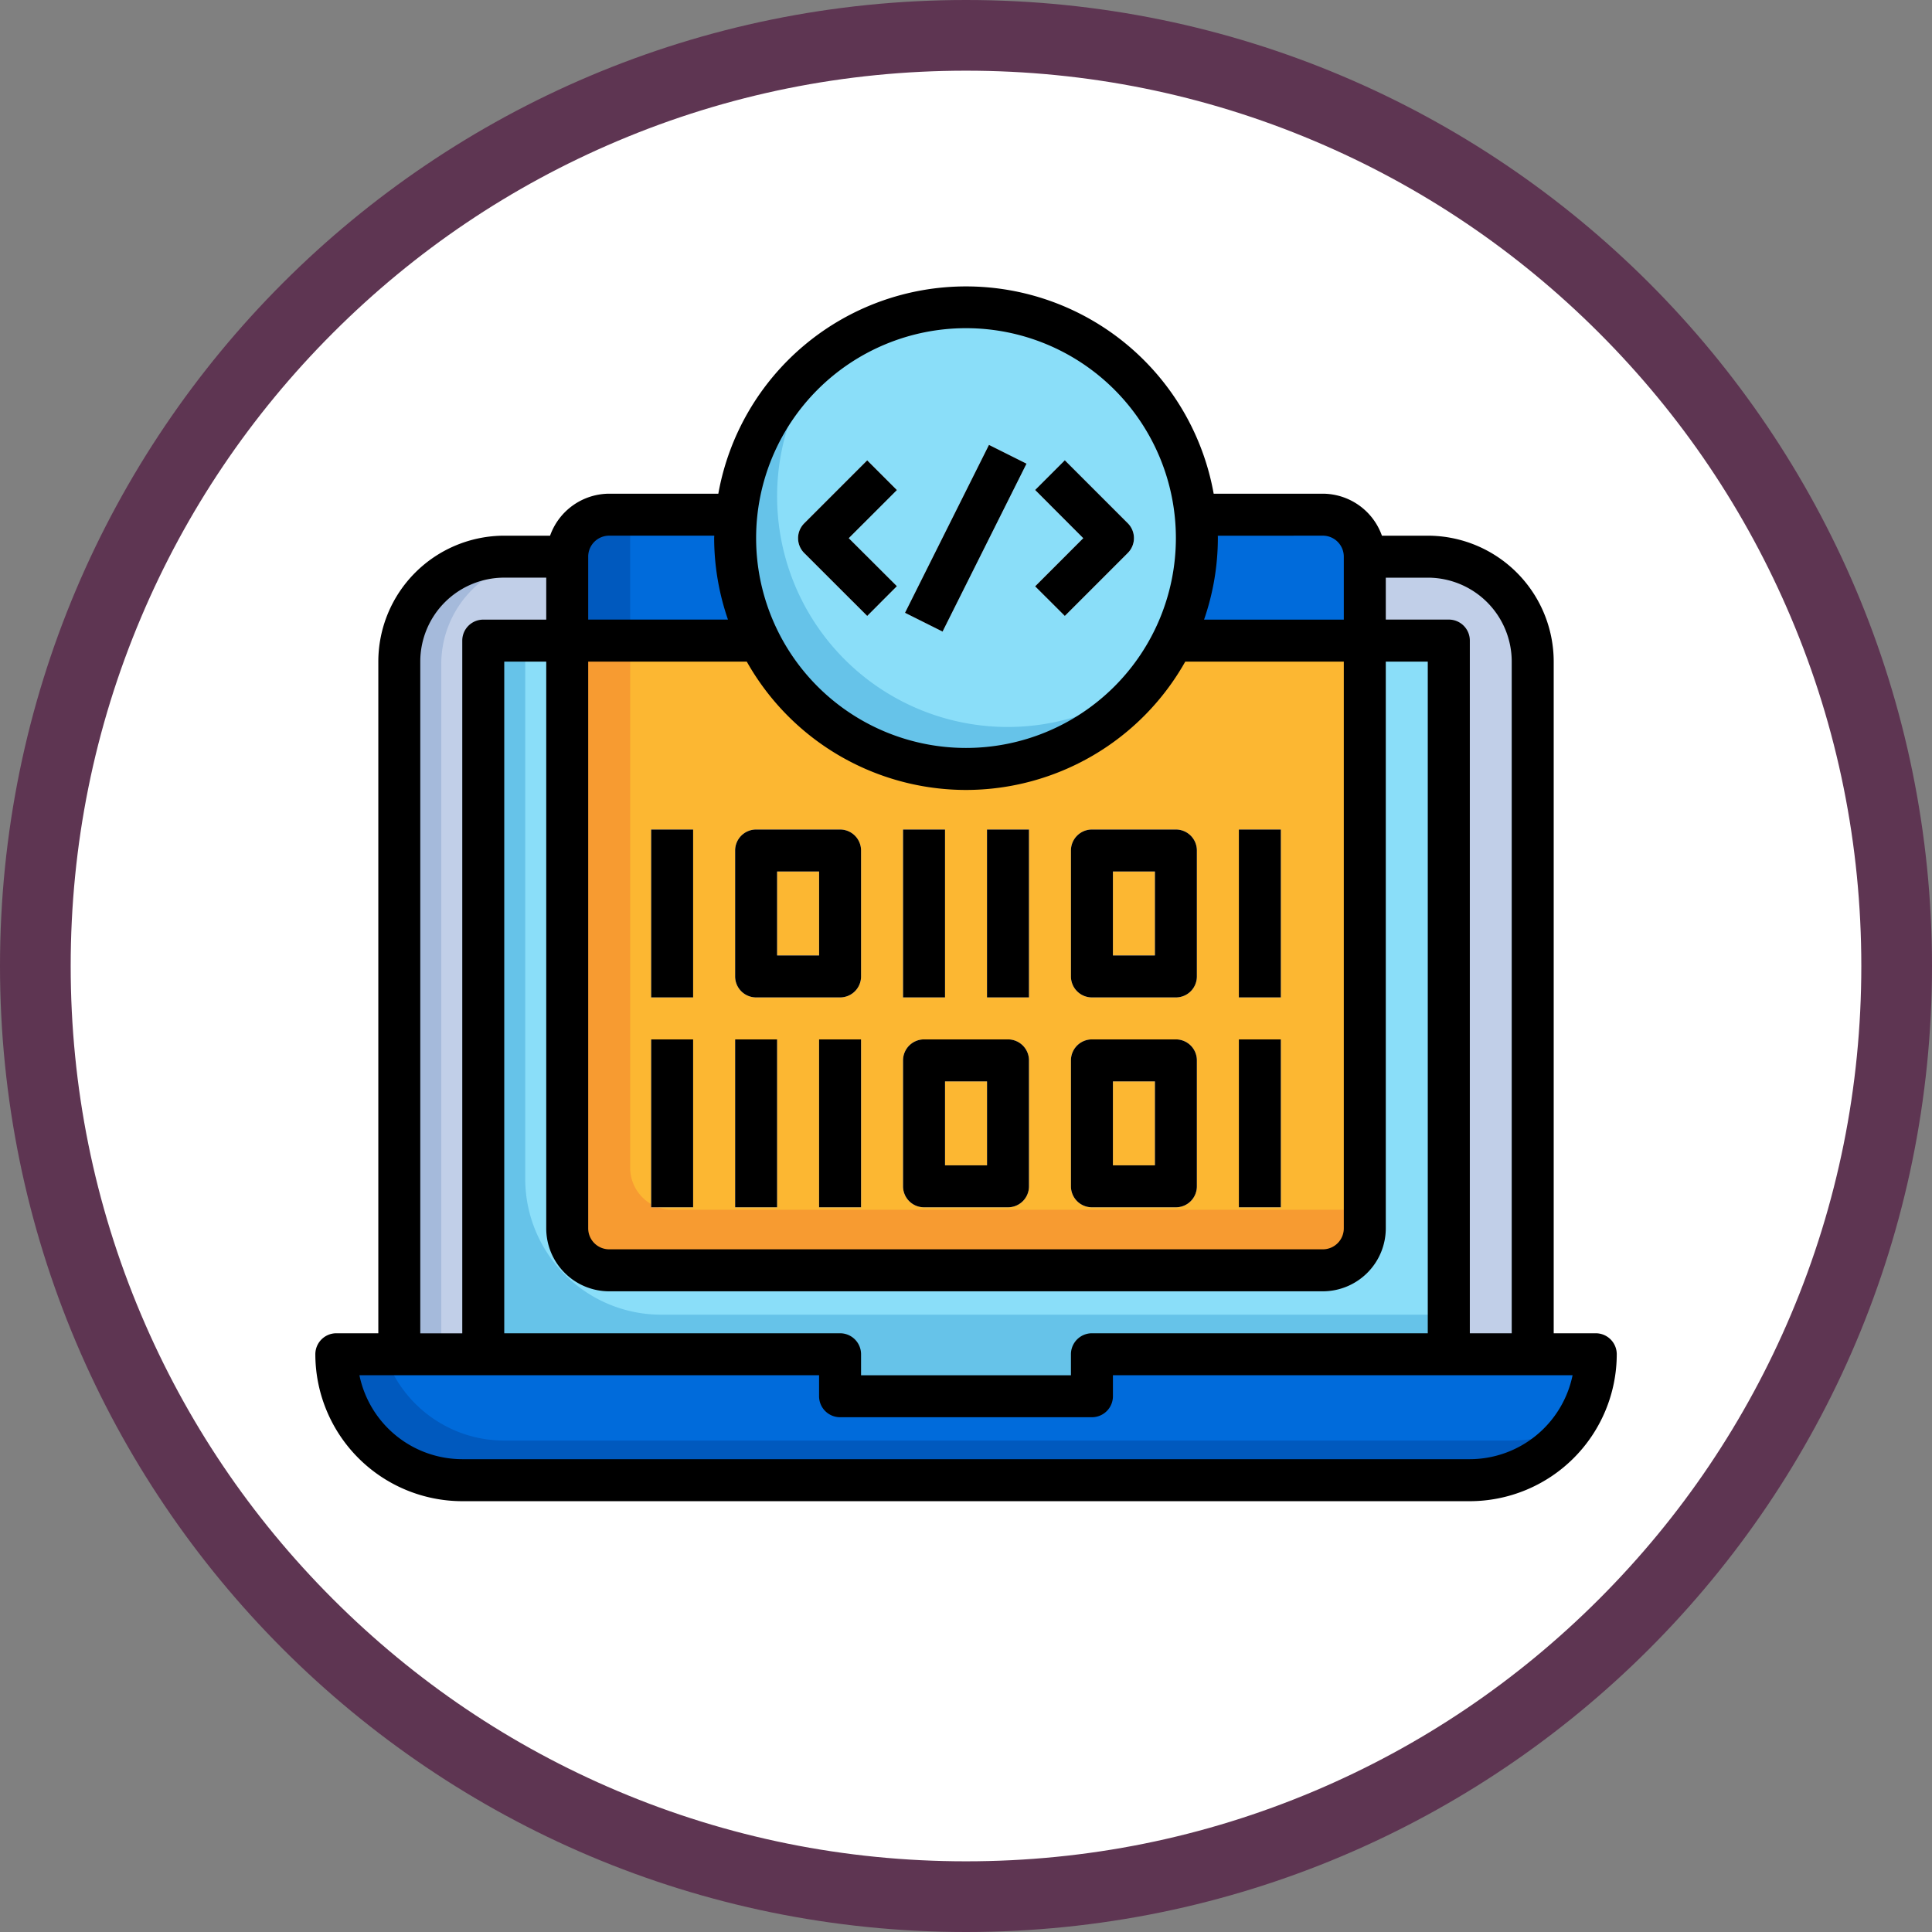<svg xmlns="http://www.w3.org/2000/svg" width="82" height="82" viewBox="0 0 82 82">
  <rect x="0" y="0" width="82" height="82" fill="#808080" stroke="none"/>
  <g id="Grupo_1147784" data-name="Grupo 1147784" transform="translate(-718.369 -967)">
    <g id="Trazado_983017" data-name="Trazado 983017" transform="translate(718.369 967)" fill="#fff">
      <path d="M 41 80.5 C 35.667 80.5 30.494 79.456 25.625 77.397 C 20.922 75.407 16.697 72.559 13.069 68.931 C 9.441 65.303 6.593 61.078 4.603 56.375 C 2.544 51.506 1.5 46.333 1.5 41 C 1.5 35.667 2.544 30.494 4.603 25.625 C 6.593 20.922 9.441 16.697 13.069 13.069 C 16.697 9.441 20.922 6.593 25.625 4.603 C 30.494 2.544 35.667 1.5 41 1.5 C 46.333 1.5 51.506 2.544 56.375 4.603 C 61.078 6.593 65.303 9.441 68.931 13.069 C 72.559 16.697 75.407 20.922 77.397 25.625 C 79.456 30.494 80.5 35.667 80.5 41 C 80.5 46.333 79.456 51.506 77.397 56.375 C 75.407 61.078 72.559 65.303 68.931 68.931 C 65.303 72.559 61.078 75.407 56.375 77.397 C 51.506 79.456 46.333 80.5 41 80.5 Z" stroke="none"/>
      <path d="M 41 3 C 35.869 3 30.893 4.004 26.21 5.985 C 21.685 7.899 17.621 10.639 14.13 14.13 C 10.639 17.621 7.899 21.685 5.985 26.21 C 4.004 30.893 3 35.869 3 41 C 3 46.131 4.004 51.107 5.985 55.79 C 7.899 60.315 10.639 64.379 14.13 67.87 C 17.621 71.361 21.685 74.101 26.21 76.015 C 30.893 77.996 35.869 79 41 79 C 46.131 79 51.107 77.996 55.79 76.015 C 60.315 74.101 64.379 71.361 67.87 67.87 C 71.361 64.379 74.101 60.315 76.015 55.79 C 77.996 51.107 79 46.131 79 41 C 79 35.869 77.996 30.893 76.015 26.21 C 74.101 21.685 71.361 17.621 67.87 14.13 C 64.379 10.639 60.315 7.899 55.79 5.985 C 51.107 4.004 46.131 3 41 3 M 41 0 C 63.644 0 82 18.356 82 41 C 82 63.644 63.644 82 41 82 C 18.356 82 0 63.644 0 41 C 0 18.356 18.356 0 41 0 Z" stroke="none" fill="#5e3552"/>
    </g>
    <g id="expert_6601289" transform="translate(730.753 976.146)">
      <path id="Trazado_983017-2" data-name="Trazado 983017" d="M5,53.415V20.454A4.454,4.454,0,0,1,9.454,16h39.2a4.454,4.454,0,0,1,4.454,4.454V53.415Z" transform="translate(-0.437 -1.418)" fill="#a5badb"/>
      <path id="Trazado_983018" data-name="Trazado 983018" d="M48.87,16H11.454A4.454,4.454,0,0,0,7,20.454V53.415H53.324V20.454A4.454,4.454,0,0,0,48.87,16Z" transform="translate(-0.655 -1.418)" fill="#c1cfe8"/>
      <path id="Trazado_983019" data-name="Trazado 983019" d="M34.07,54v1.782H23.38V54H2a5.345,5.345,0,0,0,5.345,5.345h42.76A5.345,5.345,0,0,0,55.45,54Z" transform="translate(-0.109 -5.566)" fill="#0059be"/>
      <path id="Trazado_983020" data-name="Trazado 983020" d="M9,52.961V20H49.979V52.961" transform="translate(-0.873 -1.854)" fill="#66c3e9"/>
      <path id="Trazado_983021" data-name="Trazado 983021" d="M34.327,55.782H23.637V54H4.349a5.345,5.345,0,0,0,5.034,3.563h42.76a5.317,5.317,0,0,0,2.779-.785A5.317,5.317,0,0,0,55.707,54H34.327Z" transform="translate(-0.366 -5.566)" fill="#006bdb"/>
      <path id="Trazado_983022" data-name="Trazado 983022" d="M11,20V42.738a5.77,5.77,0,0,0,5.768,5.769H50.2V20Z" transform="translate(-1.092 -1.854)" fill="#8adef9"/>
      <path id="Trazado_983023" data-name="Trazado 983023" d="M45.07,14H14.782A1.782,1.782,0,0,0,13,15.782V44.289a1.782,1.782,0,0,0,1.782,1.782H45.07a1.782,1.782,0,0,0,1.782-1.782V15.782A1.782,1.782,0,0,0,45.07,14Z" transform="translate(-1.31 -1.199)" fill="#0059be"/>
      <path id="Trazado_983024" data-name="Trazado 983024" d="M45.4,14H16V41.616A1.782,1.782,0,0,0,17.782,43.4h29.4V15.782A1.782,1.782,0,0,0,45.4,14Z" transform="translate(-1.637 -1.199)" fill="#006bdb"/>
      <path id="Trazado_983025" data-name="Trazado 983025" d="M13,20V44.944a1.782,1.782,0,0,0,1.782,1.782H45.07a1.782,1.782,0,0,0,1.782-1.782V20Z" transform="translate(-1.31 -1.854)" fill="#f79b31"/>
      <path id="Trazado_983026" data-name="Trazado 983026" d="M16,42.271a1.782,1.782,0,0,0,1.782,1.782h29.4V20H16Z" transform="translate(-1.637 -1.854)" fill="#fcb732"/>
      <g id="Grupo_1147783" data-name="Grupo 1147783" transform="translate(15.253 26.061)">
        <path id="Trazado_983027" data-name="Trazado 983027" d="M17,28.885h1.782v7.127H17Z" transform="translate(-17 -28.885)" fill="#fff"/>
        <path id="Trazado_983028" data-name="Trazado 983028" d="M25.454,36.012H21.891A.891.891,0,0,1,21,35.121V29.776a.891.891,0,0,1,.891-.891h3.563a.891.891,0,0,1,.891.891v5.345A.891.891,0,0,1,25.454,36.012ZM22.782,34.23h1.782V30.667H22.782Z" transform="translate(-17.437 -28.885)" fill="#fff"/>
        <path id="Trazado_983029" data-name="Trazado 983029" d="M29,28.885h1.782v7.127H29Z" transform="translate(-18.31 -28.885)" fill="#fff"/>
        <path id="Trazado_983030" data-name="Trazado 983030" d="M33,28.885h1.782v7.127H33Z" transform="translate(-18.747 -28.885)" fill="#fff"/>
        <path id="Trazado_983031" data-name="Trazado 983031" d="M41.454,36.012H37.891A.891.891,0,0,1,37,35.121V29.776a.891.891,0,0,1,.891-.891h3.563a.891.891,0,0,1,.891.891v5.345A.891.891,0,0,1,41.454,36.012ZM38.782,34.23h1.782V30.667H38.782Z" transform="translate(-19.183 -28.885)" fill="#fff"/>
        <path id="Trazado_983032" data-name="Trazado 983032" d="M45,28.885h1.782v7.127H45Z" transform="translate(-20.056 -28.885)" fill="#fff"/>
        <path id="Trazado_983033" data-name="Trazado 983033" d="M17,38.885h1.782v7.127H17Z" transform="translate(-17 -29.977)" fill="#fff"/>
        <path id="Trazado_983034" data-name="Trazado 983034" d="M41.454,46.012H37.891A.891.891,0,0,1,37,45.121V39.776a.891.891,0,0,1,.891-.891h3.563a.891.891,0,0,1,.891.891v5.345A.891.891,0,0,1,41.454,46.012ZM38.782,44.23h1.782V40.667H38.782Z" transform="translate(-19.183 -29.977)" fill="#fff"/>
        <path id="Trazado_983035" data-name="Trazado 983035" d="M45,38.885h1.782v7.127H45Z" transform="translate(-20.056 -29.977)" fill="#fff"/>
        <path id="Trazado_983036" data-name="Trazado 983036" d="M33.454,46.012H29.891A.891.891,0,0,1,29,45.121V39.776a.891.891,0,0,1,.891-.891h3.563a.891.891,0,0,1,.891.891v5.345A.891.891,0,0,1,33.454,46.012ZM30.782,44.23h1.782V40.667H30.782Z" transform="translate(-18.31 -29.977)" fill="#fff"/>
        <path id="Trazado_983037" data-name="Trazado 983037" d="M21,38.885h1.782v7.127H21Z" transform="translate(-17.437 -29.977)" fill="#fff"/>
        <path id="Trazado_983038" data-name="Trazado 983038" d="M25,38.885h1.782v7.127H25Z" transform="translate(-17.873 -29.977)" fill="#fff"/>
      </g>
      <circle id="Elipse_11647" data-name="Elipse 11647" cx="9.799" cy="9.799" r="9.799" transform="translate(18.817 3.892)" fill="#66c3e9"/>
      <path id="Trazado_983039" data-name="Trazado 983039" d="M31.018,4a9.746,9.746,0,0,0-5.974,2.044,9.788,9.788,0,0,0,13.73,13.73A9.788,9.788,0,0,0,31.018,4Z" transform="translate(-2.402 -0.108)" fill="#8adef9"/>
      <path id="Trazado_983040" data-name="Trazado 983040" d="M26.934,17.9l-2.673-2.673a.891.891,0,0,1,0-1.26l2.673-2.673,1.26,1.26L26.151,14.6l2.043,2.043Z" transform="translate(-2.511 -0.904)" fill="#fff"/>
      <path id="Trazado_983041" data-name="Trazado 983041" d="M0,0H7.968V1.782H0Z" transform="translate(26.027 16.864) rotate(-63.435)" fill="#fff"/>
      <path id="Trazado_983042" data-name="Trazado 983042" d="M36.553,17.9l-1.26-1.26L37.336,14.6l-2.043-2.043,1.26-1.26,2.673,2.673a.891.891,0,0,1,0,1.26Z" transform="translate(-3.743 -0.904)" fill="#fff"/>
      <path id="Trazado_983043" data-name="Trazado 983043" d="M7.236,54.569H50a6.244,6.244,0,0,0,6.236-6.236.891.891,0,0,0-.891-.891H53.56V18.935a5.35,5.35,0,0,0-5.345-5.345H46.269a2.673,2.673,0,0,0-2.509-1.782H39.128a10.679,10.679,0,0,0-21.024,0H13.472a2.673,2.673,0,0,0-2.509,1.782H9.018a5.35,5.35,0,0,0-5.345,5.345V47.442H1.891A.891.891,0,0,0,1,48.333a6.244,6.244,0,0,0,6.236,6.236ZM51.778,18.935V47.442H50v-29.4a.891.891,0,0,0-.891-.891H46.433V15.372h1.782A3.563,3.563,0,0,1,51.778,18.935ZM23.271,47.442H9.018V18.935H10.8V42.988a2.673,2.673,0,0,0,2.673,2.673H43.76a2.677,2.677,0,0,0,2.673-2.673V18.935h1.782V47.442H33.961a.891.891,0,0,0-.891.891v.891H24.162v-.891A.891.891,0,0,0,23.271,47.442Zm5.345-23.06a10.69,10.69,0,0,0,9.306-5.447h6.729V42.988a.891.891,0,0,1-.891.891H13.472a.891.891,0,0,1-.891-.891V18.935h6.73A10.69,10.69,0,0,0,28.616,24.382ZM43.76,13.589a.891.891,0,0,1,.891.891v2.673H38.72a10.639,10.639,0,0,0,.586-3.461c0-.035,0-.068-.005-.1ZM28.616,4.783a8.908,8.908,0,1,1-8.908,8.908,8.908,8.908,0,0,1,8.908-8.908ZM13.472,13.589h4.46c0,.035-.005.068-.005.1a10.639,10.639,0,0,0,.586,3.462H12.581V14.481a.891.891,0,0,1,.891-.892ZM5.454,18.934a3.563,3.563,0,0,1,3.563-3.563H10.8v1.782H8.127a.891.891,0,0,0-.891.891v29.4H5.454ZM22.38,49.223v.891a.891.891,0,0,0,.891.891h10.69a.891.891,0,0,0,.891-.891v-.891H54.361A4.461,4.461,0,0,1,50,52.786H7.236a4.461,4.461,0,0,1-4.365-3.563Z" transform="translate(0)"/>
      <path id="Trazado_983044" data-name="Trazado 983044" d="M17,28.885h1.782v7.127H17Z" transform="translate(-1.747 -2.824)"/>
      <path id="Trazado_983045" data-name="Trazado 983045" d="M21.891,36.012h3.563a.891.891,0,0,0,.891-.891V29.776a.891.891,0,0,0-.891-.891H21.891a.891.891,0,0,0-.891.891v5.345A.891.891,0,0,0,21.891,36.012Zm.891-5.345h1.782V34.23H22.782Z" transform="translate(-2.183 -2.824)"/>
      <path id="Trazado_983046" data-name="Trazado 983046" d="M29,28.885h1.782v7.127H29Z" transform="translate(-3.056 -2.824)"/>
      <path id="Trazado_983047" data-name="Trazado 983047" d="M33,28.885h1.782v7.127H33Z" transform="translate(-3.493 -2.824)"/>
      <path id="Trazado_983048" data-name="Trazado 983048" d="M37.891,36.012h3.563a.891.891,0,0,0,.891-.891V29.776a.891.891,0,0,0-.891-.891H37.891a.891.891,0,0,0-.891.891v5.345A.891.891,0,0,0,37.891,36.012Zm.891-5.345h1.782V34.23H38.782Z" transform="translate(-3.93 -2.824)"/>
      <path id="Trazado_983049" data-name="Trazado 983049" d="M45,28.885h1.782v7.127H45Z" transform="translate(-4.803 -2.824)"/>
      <path id="Trazado_983050" data-name="Trazado 983050" d="M17,38.885h1.782v7.127H17Z" transform="translate(-1.747 -3.916)"/>
      <path id="Trazado_983051" data-name="Trazado 983051" d="M37.891,46.012h3.563a.891.891,0,0,0,.891-.891V39.776a.891.891,0,0,0-.891-.891H37.891a.891.891,0,0,0-.891.891v5.345A.891.891,0,0,0,37.891,46.012Zm.891-5.345h1.782V44.23H38.782Z" transform="translate(-3.93 -3.916)"/>
      <path id="Trazado_983052" data-name="Trazado 983052" d="M45,38.885h1.782v7.127H45Z" transform="translate(-4.803 -3.916)"/>
      <path id="Trazado_983053" data-name="Trazado 983053" d="M29.891,46.012h3.563a.891.891,0,0,0,.891-.891V39.776a.891.891,0,0,0-.891-.891H29.891a.891.891,0,0,0-.891.891v5.345A.891.891,0,0,0,29.891,46.012Zm.891-5.345h1.782V44.23H30.782Z" transform="translate(-3.056 -3.916)"/>
      <path id="Trazado_983054" data-name="Trazado 983054" d="M21,38.885h1.782v7.127H21Z" transform="translate(-2.183 -3.916)"/>
      <path id="Trazado_983055" data-name="Trazado 983055" d="M25,38.885h1.782v7.127H25Z" transform="translate(-2.62 -3.916)"/>
      <path id="Trazado_983056" data-name="Trazado 983056" d="M28.193,16.638,26.151,14.6l2.043-2.043-1.26-1.26-2.673,2.673a.891.891,0,0,0,0,1.26L26.934,17.9Z" transform="translate(-2.511 -0.904)"/>
      <path id="Trazado_983057" data-name="Trazado 983057" d="M0,0H7.968V1.782H0Z" transform="translate(26.027 16.864) rotate(-63.435)"/>
      <path id="Trazado_983058" data-name="Trazado 983058" d="M36.553,17.9l2.673-2.673a.891.891,0,0,0,0-1.26l-2.673-2.673-1.26,1.26L37.336,14.6l-2.043,2.043Z" transform="translate(-3.743 -0.904)"/>
    </g>
  </g>
</svg>
